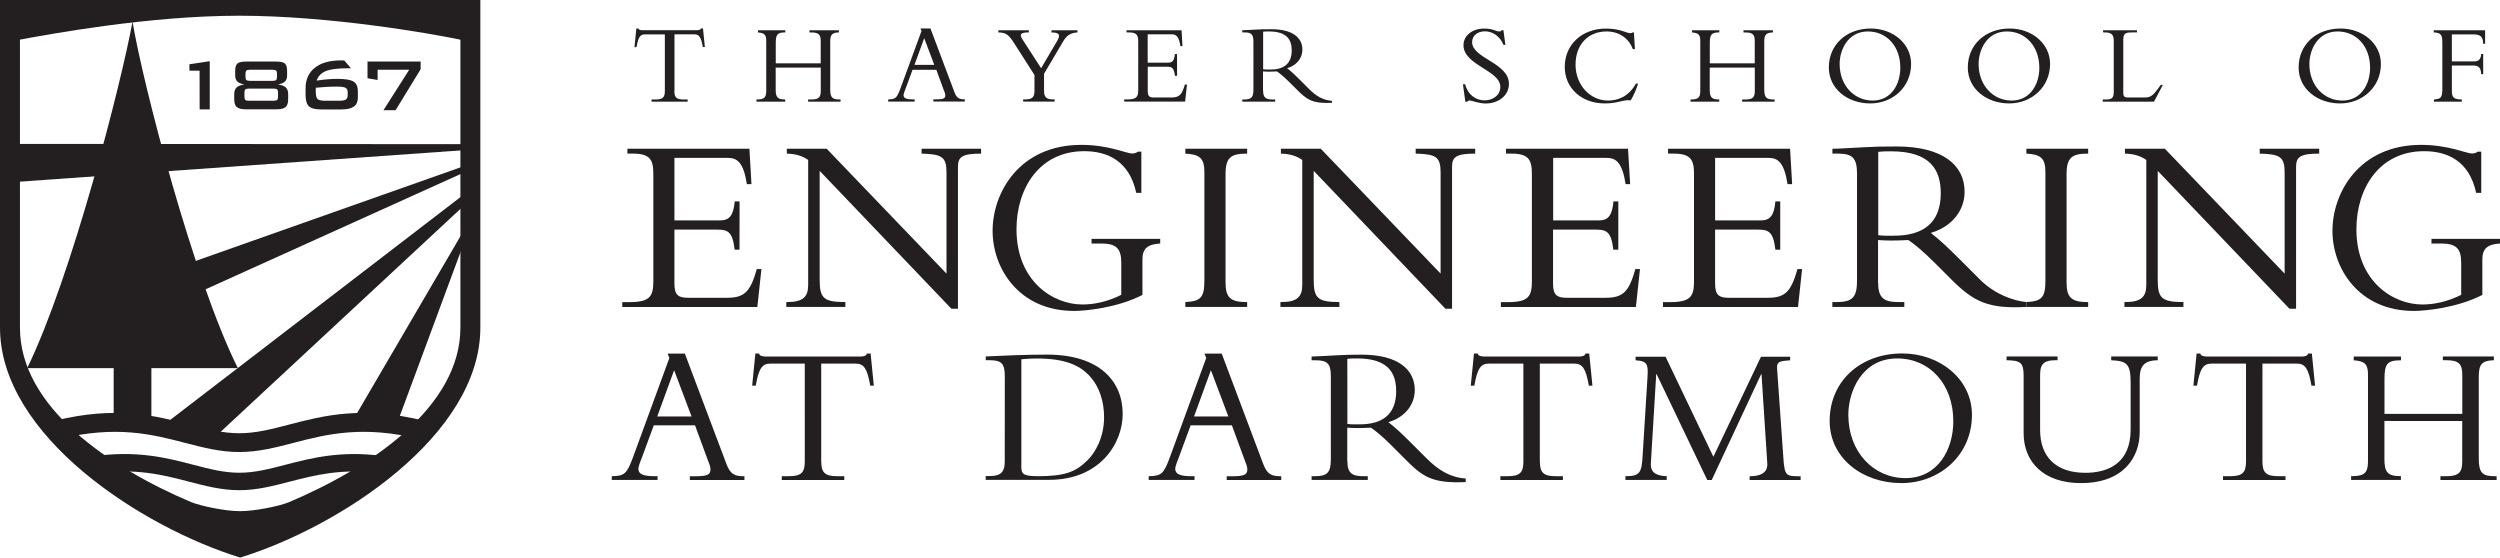 <?xml version="1.0" encoding="utf-8"?>
<!-- Generator: Adobe Illustrator 23.1.1, SVG Export Plug-In . SVG Version: 6.00 Build 0)  -->
<svg version="1.2" baseProfile="tiny" id="Layer_1" xmlns="http://www.w3.org/2000/svg" xmlns:xlink="http://www.w3.org/1999/xlink"
	 x="0px" y="0px" viewBox="0 0 391.07 87.22" xml:space="preserve">
<g>
	<path fill="#231F20" d="M105.49,14.25c0,0.97,0.32,1.31,1.42,1.31h0.66v0.34h-5.65v-0.34h0.66c1.09,0,1.42-0.34,1.42-1.31V5.38
		h-3.12c-0.72,0-1.04,0.41-1.31,1.99h-0.32l0.29-2.91h0.34c0.02,0.11,0.09,0.18,0.2,0.21c0.11,0.04,0.23,0.05,0.36,0.05h8.63
		c0.25,0,0.52-0.05,0.56-0.27h0.34l0.29,2.91h-0.32c-0.27-1.58-0.59-1.99-1.31-1.99h-3.12v8.88H105.49z"/>
	<path fill="#231F20" d="M121.34,10.57v3.41c0,1.17,0.23,1.58,1.44,1.58h0.05v0.34h-4.5v-0.34h0.11c1.06,0,1.42-0.29,1.42-1.31v-7.9
		c0-0.93-0.31-1.2-1.29-1.27V4.73h4.27v0.34c-1.27,0-1.49,0.34-1.49,1.72v3.12h7.03V6.39c0-0.95-0.31-1.31-1.42-1.31h-0.34V4.73
		h4.61v0.34c-1.08,0.04-1.36,0.36-1.36,1.47V14c0,1.27,0.36,1.56,1.44,1.56h0.18v0.34h-5.08v-0.34h0.56c1.16,0,1.42-0.41,1.42-1.35
		v-3.64C128.39,10.57,121.34,10.57,121.34,10.57z"/>
	<path fill="#231F20" d="M142.74,10.94l-1.04,2.82c-0.13,0.34-0.36,0.88-0.36,1.13c0,0.48,0.47,0.66,1.46,0.66h0.28v0.34h-4.14
		v-0.34c1.17-0.02,1.36-0.22,1.94-1.78l3.27-8.92l-0.16-0.4h1.56l3.75,9.96c0.36,0.95,0.74,1.13,1.63,1.13v0.34H146v-0.34h0.47
		c1.02,0,1.4-0.11,1.4-0.61c0-0.29-0.12-0.56-0.2-0.74l-1.2-3.27h-3.73V10.94z M144.57,5.97l-1.52,4.18h3.1L144.57,5.97z"/>
	<path fill="#231F20" d="M165.39,6.37c0.57-0.99,0.23-1.29-0.91-1.29V4.73h4.06v0.34c-1.22,0.09-1.74,0.58-2.24,1.42l-2.98,5.04
		v2.69c0,0.95,0.34,1.33,1.43,1.33h0.23v0.34h-4.93v-0.34h0.34c1.11,0,1.43-0.41,1.43-1.29v-2.53l-3.19-4.99
		c-0.88-1.38-1.29-1.63-2.46-1.67V4.73h4.77v0.34c-1.4,0-1.49,0.34-0.95,1.17l2.87,4.43L165.39,6.37z"/>
	<path fill="#231F20" d="M184.13,11.86h-0.34c-0.14-1.27-0.49-1.42-1.22-1.42h-3.03v3.82c0,0.83,0.31,0.99,0.97,0.99h2.76
		c1.25,0,1.63-0.48,2.08-2.03h0.33l-0.29,2.67h-9.53v-0.34h0.5c1.43,0,1.69-0.4,1.69-1.47V6.51c0-1-0.23-1.44-1.44-1.44h-0.39V4.73
		h8.61l0.14,2.49h-0.32c-0.23-1.52-0.68-1.85-1.33-1.85h-3.79V9.8h3.21c0.65,0,0.95-0.3,1.04-1.34h0.34L184.13,11.86L184.13,11.86z"
		/>
	<path fill="#231F20" d="M197.59,14.21c0,1.08,0.44,1.35,1.46,1.35h0.42v0.34h-5.14v-0.34h0.3c1.06,0,1.44-0.29,1.44-1.49V6.51
		c0-1.11-0.31-1.44-1.35-1.44h-0.4V4.73c0.43,0,1.53-0.07,2.27-0.11c0.75-0.04,1.11-0.05,2.3-0.05c3.35,0,4.84,1.36,4.84,3.19
		c0,1.35-0.91,2.48-2.39,2.91c0.67,0.52,1.21,1.02,2.05,1.87l1.42,1.42c1.06,1.06,2.15,1.72,3.54,1.81v0.32
		c-3.14,0.14-3.95-0.54-5.55-2.14l-1.19-1.18c-0.8-0.79-1.43-1.31-1.87-1.6c-0.45,0.02-0.75,0.04-1.24,0.04
		c-0.4,0-0.64-0.02-0.93-0.04v3.04H197.59z M197.59,10.84c0.44,0.05,0.71,0.04,1.13,0.04c2.02,0,3.34-0.84,3.34-3
		c0-1.67-0.76-2.96-3.56-2.96c-0.35,0-0.58,0-0.91,0.04V10.84z"/>
	<path fill="#231F20" d="M229.19,13.17c0.38,1.6,1.63,2.53,3.03,2.53c1.2,0,2.47-0.7,2.47-2.12c0-2.58-5.76-3.37-5.76-6.51
		c0-1.49,1.36-2.6,3.2-2.6c1.51,0,1.81,0.45,2.44,0.45c0.14,0,0.22-0.04,0.32-0.18h0.29l0.3,2.28h-0.3
		c-0.5-1.29-1.65-2.12-2.89-2.12c-1.18,0-2.01,0.68-2.01,1.69c0,2.55,5.76,3.23,5.76,6.53c0,1.76-1.56,3.07-3.66,3.07
		c-0.99,0-2.24-0.48-2.49-0.48c-0.16,0-0.29,0.09-0.36,0.2h-0.31l-0.38-2.73h0.35V13.17z"/>
	<path fill="#231F20" d="M255.41,7.68c-0.59-1.67-2.14-2.76-4.09-2.76c-3,0-4.86,2.17-4.86,5.18c0,3.25,2.33,5.63,5.06,5.63
		c1.42,0,3.16-0.48,4.38-2.65h0.34c-0.23,0.81-0.72,1.92-1.15,2.62c-1.15-0.16-1.94,0.48-4.06,0.48c-3.64,0-6.26-2.4-6.26-5.72
		c0-3.48,2.69-5.99,6.44-5.99c2.26,0,3.23,0.72,3.79,0.72c0.2,0,0.29-0.05,0.32-0.11h0.27l0.16,2.6
		C255.75,7.68,255.41,7.68,255.41,7.68z"/>
	<path fill="#231F20" d="M267.45,10.57v3.41c0,1.17,0.23,1.58,1.44,1.58h0.05v0.34h-4.5v-0.34h0.11c1.06,0,1.42-0.29,1.42-1.31v-7.9
		c0-0.93-0.3-1.2-1.29-1.27V4.73h4.27v0.34c-1.27,0-1.49,0.34-1.49,1.72v3.12h7.03V6.39c0-0.95-0.3-1.31-1.42-1.31h-0.34V4.73h4.61
		v0.34c-1.08,0.04-1.36,0.36-1.36,1.47V14c0,1.27,0.36,1.56,1.44,1.56h0.18v0.34h-5.08v-0.34h0.56c1.17,0,1.42-0.41,1.42-1.35v-3.64
		C274.5,10.57,267.45,10.57,267.45,10.57z"/>
	<path fill="#231F20" d="M292.56,16.18c-3.52,0-6.48-2.26-6.48-5.62c0-3.57,2.75-6.1,6.57-6.1c3.39,0,6.3,2.31,6.3,5.54
		C298.95,13.64,296.05,16.18,292.56,16.18z M292.19,4.92c-3.16,0-4.42,2.94-4.42,5.09c0,3.36,2.28,5.72,5.17,5.72
		c2.93,0,4.32-2.58,4.32-5.13C297.27,7.27,295.15,4.92,292.19,4.92z"/>
	<path fill="#231F20" d="M314.3,16.18c-3.52,0-6.48-2.26-6.48-5.62c0-3.57,2.75-6.1,6.57-6.1c3.39,0,6.3,2.31,6.3,5.54
		C320.68,13.64,317.78,16.18,314.3,16.18z M313.92,4.92c-3.16,0-4.41,2.94-4.41,5.09c0,3.36,2.28,5.72,5.17,5.72
		c2.93,0,4.33-2.58,4.33-5.13C319,7.27,316.88,4.92,313.92,4.92z"/>
	<path fill="#231F20" d="M336.95,15.9h-8.02v-0.34h0.59c0.82,0,1.13-0.27,1.13-1.18V6.42c0-0.95-0.29-1.35-1.42-1.35h-0.25V4.73h5.3
		v0.34h-0.67c-1.17,0-1.47,0.13-1.47,1.24v8.27c0,0.49,0.2,0.67,0.72,0.67h2.64c1.06,0,1.38-0.41,2.51-1.97h0.32L336.95,15.9z"/>
	<path fill="#231F20" d="M366.05,16.18c-3.52,0-6.48-2.26-6.48-5.62c0-3.57,2.74-6.1,6.57-6.1c3.39,0,6.3,2.31,6.3,5.54
		C372.44,13.64,369.53,16.18,366.05,16.18z M365.67,4.92c-3.16,0-4.42,2.94-4.42,5.09c0,3.36,2.28,5.72,5.17,5.72
		c2.92,0,4.33-2.58,4.33-5.13C370.75,7.27,368.63,4.92,365.67,4.92z"/>
	<path fill="#231F20" d="M388.44,11.61h-0.31c-0.04-1.04-0.41-1.36-1.27-1.36h-3.32v3.93c0,1,0.22,1.38,1.56,1.38v0.34h-4.36v-0.34
		c1.11-0.07,1.31-0.31,1.31-1.76V6.76c0-1.15-0.09-1.67-1.35-1.69V4.73h8.04v2.12h-0.3c-0.02-1.04-0.38-1.47-1.49-1.47h-3.41V9.6
		h3.55c0.66,0,0.99-0.38,1.04-1.15h0.31L388.44,11.61L388.44,11.61z"/>
	<path fill="#231F20" d="M115.68,39.06h-0.76c-0.32-2.82-1.07-3.14-2.7-3.14h-6.72v8.47c0,1.83,0.68,2.19,2.15,2.19h6.13
		c2.78,0,3.62-1.07,4.61-4.49h0.72l-0.64,5.93H97.34v-0.76h1.12c3.18,0,3.74-0.87,3.74-3.26V27.21c0-2.23-0.52-3.18-3.18-3.18h-0.88
		v-0.76h19.09l0.32,5.53h-0.72c-0.52-3.38-1.51-4.1-2.94-4.1h-8.39v9.78h7.12c1.43,0,2.11-0.68,2.31-2.98h0.76L115.68,39.06
		L115.68,39.06z"/>
	<path fill="#231F20" d="M148.82,48.29l-20.6-21.56v17.06c0,2.87,0.64,3.46,4.02,3.46v0.76H123v-0.76h0.16
		c2.47,0,3.26-0.84,3.26-2.66V25.02c-0.91-0.64-1.95-0.95-3.34-0.99v-0.76h6.24l18.74,19.53V26.97c0-2.43-0.72-2.86-3.9-2.94v-0.76
		h9.31v0.76c-2.99,0-3.62,0.52-3.62,2.07v22.2L148.82,48.29L148.82,48.29z"/>
	<path fill="#231F20" d="M178.7,46.14c-3.94,2.03-8.99,2.5-10.66,2.5c-8.71,0-12.77-6.72-12.77-12.53c0-5.97,4.18-13.45,13.88-13.45
		c4.26,0,7.08,1.35,7.92,1.35c0.36,0,0.68-0.08,0.91-0.28h0.56v6.44h-0.8c-1.07-4.97-4.46-6.52-8.15-6.52
		c-7,0-10.58,5.81-10.58,12.21c0,8.15,5.73,11.77,10.3,11.77c1.83,0,3.86-0.4,6.09-1.51v-5.01c0-2.27-0.8-3.02-3.18-3.02h-1.47
		v-0.72h10.74v0.72c-1.99,0.12-2.78,0.8-2.78,2.5v5.55H178.7z"/>
	<path fill="#231F20" d="M195.09,48.01h-9.67v-0.76c2.47-0.12,2.98-0.76,2.98-3.42V26.89c0-2.15-0.76-2.75-2.98-2.86v-0.76h9.67
		v0.76c-2.51,0-3.38,0.56-3.38,3.22v16.87c0,2.35,0.64,3.14,3.38,3.14V48.01z"/>
	<path fill="#231F20" d="M226.1,48.29l-20.6-21.56v17.06c0,2.87,0.64,3.46,4.02,3.46v0.76h-9.23v-0.76h0.16
		c2.47,0,3.26-0.84,3.26-2.66V25.02c-0.92-0.64-1.95-0.95-3.34-0.99v-0.76h6.24l18.74,19.53V26.97c0-2.43-0.72-2.86-3.9-2.94v-0.76
		h9.31v0.76c-2.98,0-3.62,0.52-3.62,2.07v22.2L226.1,48.29L226.1,48.29z"/>
	<path fill="#231F20" d="M253.13,39.06h-0.76c-0.32-2.82-1.07-3.14-2.71-3.14h-6.72v8.47c0,1.83,0.68,2.19,2.15,2.19h6.12
		c2.79,0,3.62-1.07,4.61-4.49h0.72l-0.64,5.93h-21.12v-0.76h1.11c3.18,0,3.74-0.87,3.74-3.26V27.21c0-2.23-0.52-3.18-3.18-3.18
		h-0.87v-0.76h19.09L255,28.8h-0.71c-0.52-3.38-1.51-4.1-2.94-4.1h-8.39v9.78h7.12c1.43,0,2.11-0.68,2.31-2.98h0.76v7.56H253.13z"/>
	<path fill="#231F20" d="M278.48,39.06h-0.76c-0.32-2.82-1.07-3.14-2.71-3.14h-6.72v8.47c0,1.83,0.68,2.19,2.15,2.19h6.13
		c2.78,0,3.62-1.07,4.61-4.49h0.72l-0.64,5.93h-21.12v-0.76h1.11c3.18,0,3.74-0.87,3.74-3.26V27.21c0-2.23-0.52-3.18-3.18-3.18
		h-0.88v-0.76h19.09l0.32,5.53h-0.72c-0.52-3.38-1.51-4.1-2.94-4.1h-8.39v9.78h7.12c1.43,0,2.11-0.68,2.31-2.98h0.76L278.48,39.06
		L278.48,39.06z"/>
	<path fill="#231F20" d="M293.8,44.27c0,2.39,0.95,2.98,3.18,2.98h0.91v0.76h-11.26v-0.76h0.68c2.35,0,3.18-0.64,3.18-3.3V27.21
		c0-2.47-0.68-3.18-2.98-3.18h-0.87v-0.76c0.95,0,3.38-0.16,5.01-0.24s2.42-0.12,5.01-0.12c7.36,0,10.66,3.02,10.66,7.08
		c0,2.98-2.03,5.49-5.29,6.44c1.47,1.15,2.66,2.27,4.53,4.14l3.14,3.14c2.35,2.35,5.27,3.34,7.27,3.54v0.76
		c-5.9,0.32-8.19-0.76-11.73-4.3l-2.62-2.62c-1.75-1.75-3.14-2.9-4.1-3.54c-1,0.04-1.63,0.08-2.71,0.08c-0.88,0-1.39-0.04-2.03-0.08
		v6.72H293.8z M293.8,36.79c0.95,0.12,1.55,0.08,2.47,0.08c4.42,0,7.32-1.87,7.32-6.64c0-3.7-1.67-6.56-7.79-6.56
		c-0.76,0-1.27,0-1.99,0.08v13.04H293.8z"/>
	<path fill="#231F20" d="M326.65,48.01h-9.67v-0.76c2.47-0.12,2.98-0.76,2.98-3.42V26.89c0-2.15-0.76-2.75-2.98-2.86v-0.76h9.67
		v0.76c-2.51,0-3.38,0.56-3.38,3.22v16.87c0,2.35,0.64,3.14,3.38,3.14V48.01z"/>
	<path fill="#231F20" d="M358.13,48.29l-20.6-21.56v17.06c0,2.87,0.64,3.46,4.02,3.46v0.76h-9.23v-0.76h0.16
		c2.47,0,3.26-0.84,3.26-2.66V25.02c-0.92-0.64-1.95-0.95-3.34-0.99v-0.76h6.25l18.73,19.53V26.97c0-2.43-0.71-2.86-3.9-2.94v-0.76
		h9.31v0.76c-2.98,0-3.62,0.52-3.62,2.07v22.2L358.13,48.29L358.13,48.29z"/>
	<path fill="#231F20" d="M388.29,46.14c-3.94,2.03-8.99,2.5-10.66,2.5c-8.71,0-12.77-6.72-12.77-12.53
		c0-5.97,4.18-13.45,13.88-13.45c4.26,0,7.08,1.35,7.92,1.35c0.36,0,0.67-0.08,0.92-0.28h0.56v6.44h-0.8
		c-1.07-4.97-4.45-6.52-8.15-6.52c-7,0-10.58,5.81-10.58,12.21c0,8.15,5.73,11.77,10.3,11.77c1.83,0,3.86-0.4,6.09-1.51v-5.01
		c0-2.27-0.8-3.02-3.18-3.02h-1.47v-0.72h10.74v0.72c-1.99,0.12-2.78,0.8-2.78,2.5v5.55H388.29z"/>
	<path fill="#231F20" d="M102.28,66.51l-1.8,4.88c-0.22,0.59-0.62,1.52-0.62,1.95c0,0.84,0.81,1.15,2.51,1.15h0.49v0.59H95.7v-0.59
		c2.02-0.03,2.36-0.37,3.36-3.07l5.65-15.43l-0.28-0.68h2.7l6.49,17.23c0.62,1.65,1.27,1.96,2.83,1.96v0.59h-8.54V74.5h0.81
		c1.77,0,2.42-0.19,2.42-1.05c0-0.5-0.22-0.96-0.34-1.27l-2.08-5.65h-6.44V66.51z M105.45,57.91l-2.64,7.24h5.37L105.45,57.91z"/>
	<path fill="#231F20" d="M128.47,72.22c0,1.68,0.56,2.27,2.45,2.27h1.15v0.59h-9.78v-0.59h1.15c1.89,0,2.45-0.59,2.45-2.27V56.88
		h-5.4c-1.24,0-1.8,0.71-2.27,3.45h-0.56l0.5-5.03h0.59c0.03,0.19,0.15,0.31,0.34,0.37c0.19,0.06,0.41,0.1,0.62,0.1h14.93
		c0.44,0,0.9-0.1,0.96-0.47h0.59l0.5,5.03h-0.56c-0.47-2.73-1.02-3.45-2.27-3.45h-5.4v15.34H128.47z"/>
	<path fill="#231F20" d="M157.18,58.87c0-2.02-0.53-2.52-2.36-2.52h-0.62v-0.59c1.15-0.06,2.67-0.13,4.38-0.19
		c1.71-0.06,3.6-0.1,5.21-0.1c8.2,0,11.83,4.16,11.83,9.28c0,4.69-3.63,10.31-11.49,10.31h-9.94v-0.59h0.53
		c1.68,0,2.45-0.46,2.45-2.27L157.18,58.87L157.18,58.87z M159.76,72.78c0,1.27,0.09,1.71,2.55,1.71c4.16,0,5.9-0.59,7.82-2.51
		c1.15-1.12,2.58-3.51,2.58-6.71c0-2.3-0.65-4.84-2.48-6.68c-1.43-1.43-3.63-2.51-7.98-2.51c-1.27,0-2.11,0.09-2.48,0.12v16.58
		H159.76z"/>
	<path fill="#231F20" d="M186.26,66.51l-1.8,4.88c-0.22,0.59-0.62,1.52-0.62,1.95c0,0.84,0.81,1.15,2.52,1.15h0.5v0.59h-7.17v-0.59
		c2.02-0.03,2.36-0.37,3.35-3.07l5.65-15.43l-0.28-0.68h2.7l6.48,17.23c0.62,1.65,1.27,1.96,2.83,1.96v0.59h-8.53V74.5h0.81
		c1.77,0,2.42-0.19,2.42-1.05c0-0.5-0.22-0.96-0.34-1.27l-2.08-5.65h-6.44V66.51z M189.42,57.91l-2.64,7.24h5.37L189.42,57.91z"/>
	<path fill="#231F20" d="M210.77,72.16c0,1.86,0.75,2.33,2.48,2.33h0.71v0.59h-8.79v-0.59h0.53c1.83,0,2.48-0.5,2.48-2.58V58.84
		c0-1.93-0.53-2.48-2.33-2.48h-0.68v-0.59c0.74,0,2.64-0.13,3.91-0.19c1.27-0.06,1.89-0.1,3.91-0.1c5.75,0,8.32,2.36,8.32,5.53
		c0,2.33-1.58,4.28-4.13,5.03c1.15,0.9,2.08,1.77,3.54,3.23l2.45,2.45c1.83,1.83,3.73,2.98,6.11,3.13v0.56
		c-5.43,0.25-6.83-0.93-9.59-3.7l-2.05-2.05c-1.36-1.37-2.45-2.27-3.2-2.76c-0.77,0.03-1.27,0.06-2.11,0.06
		c-0.68,0-1.09-0.03-1.58-0.06v5.26H210.77z M210.77,66.32c0.75,0.09,1.21,0.06,1.92,0.06c3.45,0,5.71-1.46,5.71-5.19
		c0-2.89-1.3-5.12-6.09-5.12c-0.59,0-0.99,0-1.55,0.06L210.77,66.32L210.77,66.32z"/>
	<path fill="#231F20" d="M240.88,72.22c0,1.68,0.56,2.27,2.45,2.27h1.15v0.59h-9.78v-0.59h1.15c1.9,0,2.45-0.59,2.45-2.27V56.88
		h-5.4c-1.24,0-1.8,0.71-2.27,3.45h-0.56l0.5-5.03h0.59c0.03,0.19,0.15,0.31,0.34,0.37c0.19,0.06,0.4,0.1,0.62,0.1h14.93
		c0.43,0,0.9-0.1,0.96-0.47h0.59l0.5,5.03h-0.56c-0.47-2.73-1.03-3.45-2.27-3.45h-5.4v15.34H240.88z"/>
	<path fill="#231F20" d="M267.06,75.08l-7.92-16.55h-0.06l-0.84,13.97c-0.09,1.58,1.09,1.93,2.48,1.99v0.59h-6.46v-0.59
		c2.27,0,2.55-0.5,2.7-3.32l0.75-12.08c0.12-2.05,0.06-2.61-1.86-2.73V55.8h4.69l7.48,15.65l7.45-15.65h4.56v0.56
		c-1.52,0.12-2.11,0.15-2.05,1.21l0.99,14.07c0.19,2.86,0.43,2.86,2.7,2.86v0.59h-7.98V74.5c1.46,0,2.89-0.4,2.76-2.05l-0.9-13.91
		h-0.06l-7.73,16.55L267.06,75.08L267.06,75.08z"/>
	<path fill="#231F20" d="M297.42,75.57c-6.09,0-11.21-3.91-11.21-9.72c0-6.18,4.75-10.56,11.36-10.56c5.87,0,10.9,4.01,10.9,9.6
		C308.48,71.16,303.45,75.57,297.42,75.57z M296.77,56.07c-5.46,0-7.64,5.09-7.64,8.82c0,5.8,3.94,9.9,8.94,9.9
		c5.06,0,7.48-4.47,7.48-8.88C305.56,60.14,301.9,56.07,296.77,56.07z"/>
	<path fill="#231F20" d="M337.53,55.76v0.59c-2.08,0.03-2.82,0.87-2.82,2.86v8.38c0,3.85-2.45,7.98-9.19,7.98
		c-5.93,0-8.97-3.38-8.97-7.82v-9.07c0-1.99-0.56-2.3-2.67-2.33v-0.59h7.98v0.59h-0.28c-1.71,0-2.45,0.46-2.45,2.27v8.63
		c0,4.19,2.45,6.71,7.08,6.71c3.51,0,7.08-1.46,7.08-6.74v-7.24c0-2.98-0.47-3.51-3.04-3.63v-0.59
		C330.25,55.76,337.53,55.76,337.53,55.76z"/>
	<path fill="#231F20" d="M353.91,72.22c0,1.68,0.56,2.27,2.46,2.27h1.15v0.59h-9.78v-0.59h1.15c1.89,0,2.45-0.59,2.45-2.27V56.88
		h-5.4c-1.24,0-1.8,0.71-2.27,3.45h-0.56l0.5-5.03h0.59c0.03,0.19,0.15,0.31,0.34,0.37c0.19,0.06,0.4,0.1,0.62,0.1h14.93
		c0.43,0,0.9-0.1,0.96-0.47h0.59l0.5,5.03h-0.56c-0.47-2.73-1.02-3.45-2.27-3.45h-5.4V72.22z"/>
	<path fill="#231F20" d="M372.99,65.85v5.9c0,2.02,0.41,2.73,2.49,2.73h0.09v0.59h-7.79v-0.59h0.19c1.83,0,2.45-0.5,2.45-2.27V58.56
		c0-1.61-0.53-2.08-2.23-2.2v-0.59h7.39v0.59c-2.21,0-2.58,0.59-2.58,2.98v5.4h12.17v-6.12c0-1.65-0.53-2.27-2.45-2.27h-0.59v-0.59
		h7.98v0.59c-1.86,0.06-2.36,0.62-2.36,2.55v12.89c0,2.2,0.62,2.7,2.48,2.7h0.31v0.59h-8.79v-0.59h0.96c2.02,0,2.45-0.71,2.45-2.33
		v-6.3L372.99,65.85L372.99,65.85z"/>
	<polygon fill="#231F20" points="73.87,25.53 9.48,48.28 6.06,57.05 73.87,26.4 	"/>
	<polygon fill="#231F20" points="73.87,29.42 25.38,66.64 33.22,68.75 73.87,30.96 	"/>
	<polygon fill="#231F20" points="73.87,33.8 54.98,66.12 61.82,67.02 73.87,34.49 	"/>
	<polygon fill="#231F20" points="73.87,22.55 1.87,22.51 1.9,28.5 73.87,23.4 	"/>
	<g>
		<path fill="#231F20" d="M66.47,65.85c-9.73-2.43-15.86-0.84-21.26,0.57c-2.78,0.72-5.18,1.35-7.77,1.35s-4.99-0.62-7.77-1.35
			c-5.37-1.4-11.46-2.98-21.09-0.61l0.7,2.86c8.91-2.19,14.61-0.71,19.64,0.6c2.85,0.74,5.54,1.44,8.51,1.44s5.66-0.7,8.51-1.44
			c5.07-1.32,10.81-2.81,19.81-0.56L66.47,65.85z"/>
	</g>
	<g>
		<path fill="#231F20" d="M59.88,71.33c-6.57-0.88-11.18,0.32-15.26,1.38c-2.57,0.67-4.78,1.24-7.18,1.24
			c-2.39,0-4.61-0.57-7.18-1.24c-4.21-1.1-8.99-2.34-15.9-1.29l0.41,2.7c6.36-0.97,10.65,0.15,14.8,1.23
			c2.63,0.68,5.12,1.33,7.86,1.33s5.23-0.65,7.86-1.33c4.02-1.04,8.17-2.12,14.21-1.31L59.88,71.33z"/>
	</g>
	<path fill="#231F20" d="M17.78,66.31v-8.72H4.25c6.94-14.21,14.72-44.56,16.48-54.21c1.61,9.75,9.6,40.45,16.48,54.21H23.68v8.72
		H17.78z"/>
	<g>
		<path fill="#231F20" d="M31.22,11.05h-1.59v-1l3.18-0.48v7.54h-1.58L31.22,11.05L31.22,11.05z"/>
		<path fill="#231F20" d="M44.56,9.93c0.23,0.22,0.35,0.59,0.35,1.16v0.68c0,0.43-0.1,0.75-0.32,0.97s-0.58,0.38-1.12,0.48
			c0.55,0.06,0.96,0.22,1.22,0.45c0.26,0.25,0.39,0.59,0.39,1.04v0.78c0,0.61-0.13,1.03-0.41,1.26c-0.26,0.23-0.74,0.35-1.42,0.35
			h-4.79c-0.68,0-1.14-0.12-1.41-0.35c-0.28-0.22-0.41-0.65-0.41-1.26v-0.78c0-0.45,0.13-0.8,0.39-1.04
			c0.26-0.23,0.67-0.39,1.2-0.45c-0.52-0.1-0.9-0.26-1.12-0.48c-0.22-0.22-0.32-0.55-0.32-0.97v-0.68c0-0.57,0.12-0.94,0.35-1.16
			c0.23-0.2,0.7-0.3,1.36-0.3h4.67C43.86,9.63,44.33,9.73,44.56,9.93z M38.95,13.86c-0.29,0-0.48,0.04-0.57,0.13
			c-0.1,0.09-0.14,0.28-0.14,0.55v0.55c0,0.28,0.04,0.45,0.13,0.54c0.1,0.09,0.29,0.13,0.58,0.13h3.83c0.29,0,0.48-0.04,0.57-0.13
			c0.1-0.09,0.14-0.26,0.14-0.54v-0.55c0-0.28-0.04-0.46-0.14-0.55c-0.09-0.09-0.28-0.13-0.57-0.13H38.95z M39.12,10.91
			c-0.29,0-0.48,0.04-0.58,0.13c-0.1,0.1-0.14,0.28-0.14,0.55v0.38c0,0.28,0.04,0.45,0.14,0.54c0.1,0.1,0.29,0.14,0.58,0.14h3.5
			c0.28,0,0.46-0.04,0.57-0.13c0.1-0.1,0.14-0.28,0.14-0.55v-0.38c0-0.28-0.04-0.46-0.14-0.55s-0.29-0.13-0.57-0.13H39.12z"/>
		<path fill="#231F20" d="M51.2,12.41c0.55-0.06,1.09-0.07,1.62-0.07c1.2,0,2.03,0.14,2.48,0.42s0.68,0.78,0.68,1.51v1.02
			c0,0.62-0.22,1.09-0.62,1.38c-0.42,0.3-1.06,0.45-1.94,0.45h-3.16c-0.94,0-1.59-0.16-1.94-0.49s-0.52-0.94-0.52-1.81v-0.99
			c0-1.39,0.48-2.47,1.45-3.23c0.96-0.77,2.32-1.15,4.08-1.15c0.07,0,0.14,0,0.22,0c0.07,0.02,0.19,0.02,0.32,0.03l1.03,1.2h-0.48
			c-1.59,0-2.74,0.15-3.45,0.44s-1.19,0.78-1.44,1.49C50.09,12.52,50.65,12.46,51.2,12.41z M49.4,13.92
			c-0.01,0.06-0.01,0.14-0.01,0.25c0,0.72,0.1,1.17,0.29,1.33c0.19,0.17,0.61,0.26,1.26,0.26h2.09c0.52,0,0.87-0.06,1.07-0.19
			c0.19-0.13,0.29-0.36,0.29-0.71v-0.41c0-0.35-0.12-0.59-0.33-0.71c-0.22-0.13-0.65-0.19-1.32-0.19c-0.54,0-1.07,0.01-1.63,0.04
			s-1.12,0.07-1.7,0.13C49.4,13.79,49.4,13.86,49.4,13.92z"/>
		<path fill="#231F20" d="M64.01,10.91h-4.94v1.61l-1.58-0.28V9.63h8.31v1.2l-3.92,6.41h-1.9L64.01,10.91z"/>
	</g>
	<path fill="#231F20" d="M0,0v51.25c0,16.92,22.16,31.22,37.57,35.97c15.41-4.75,37.57-19.05,37.57-35.97V0H0z M72.02,51.25
		c0,12.47-14.08,21.93-26.92,27.35c-1.65,0.63-5.28,1.36-7.57,1.36c-2.41,0-6.3-0.86-7.66-1.43h-0.01
		C17.08,73.1,3.12,63.67,3.12,51.25c0,0,0-42.51,0-45.05C7.69,5.36,23.23,2.46,37.4,2.46c14.19,0,30.1,2.79,34.62,3.75
		C72.02,8.75,72.02,51.25,72.02,51.25z"/>
</g>
</svg>
